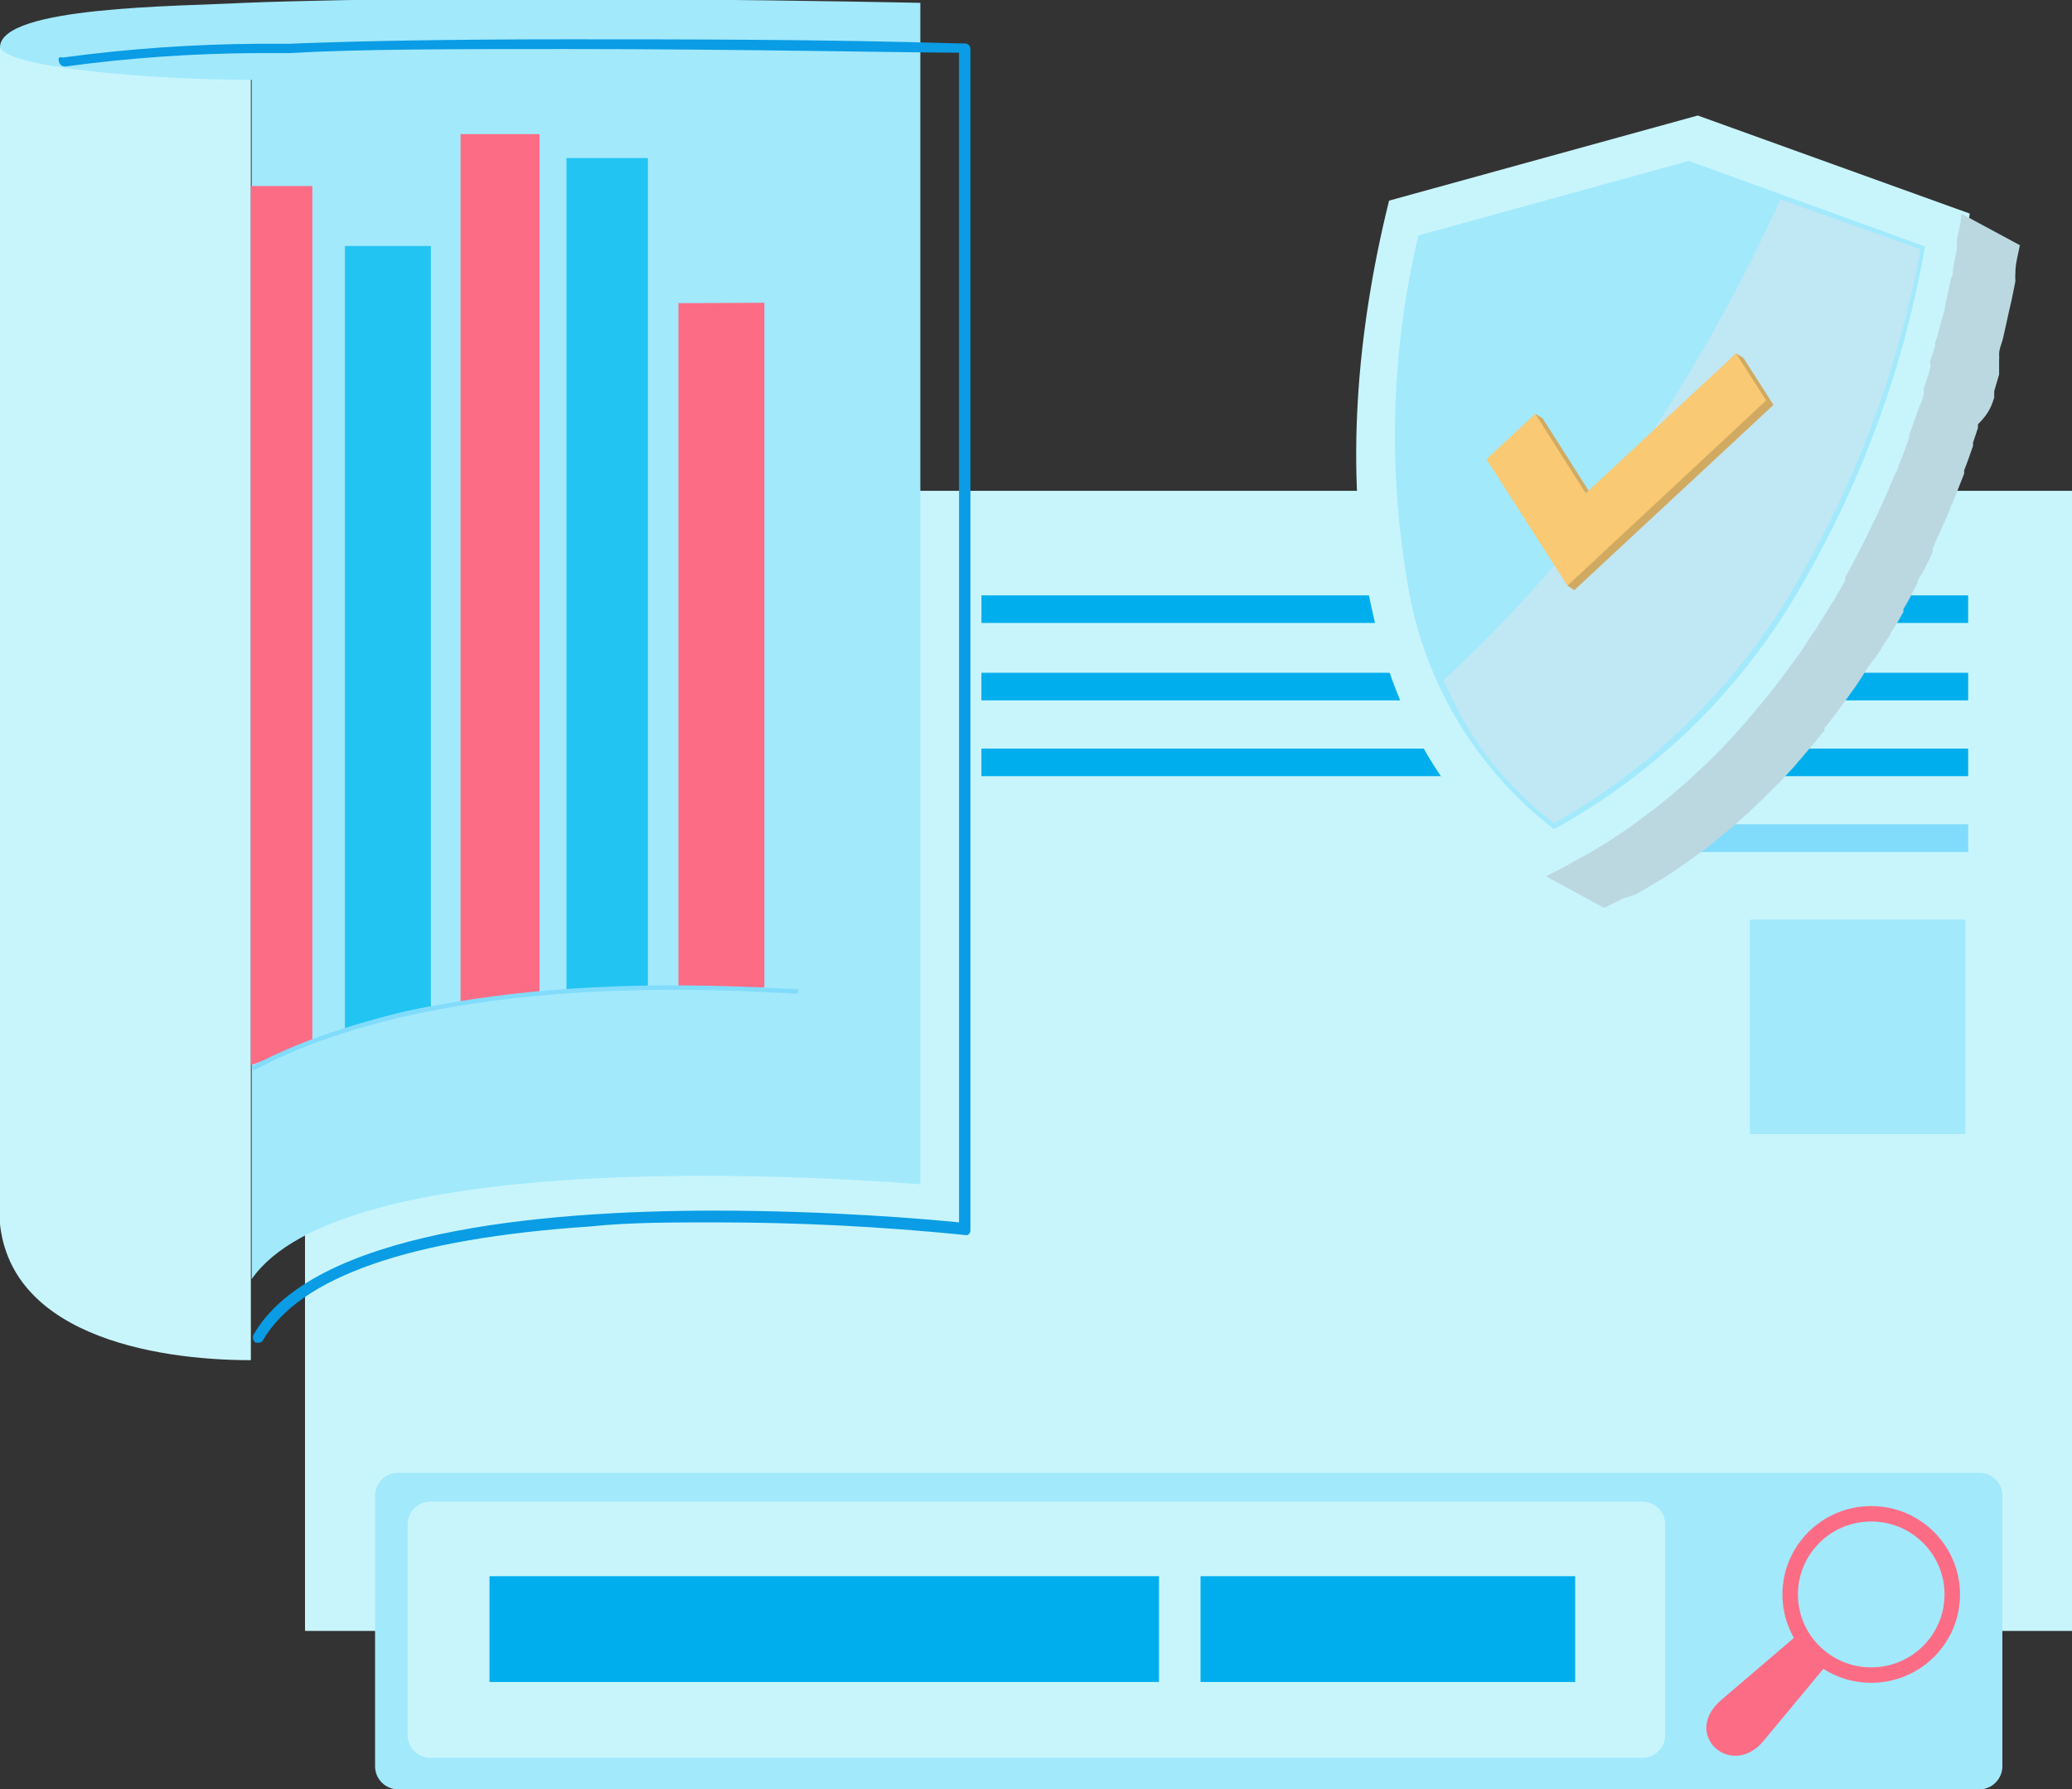 <svg width="183" height="158" viewBox="0 0 183 158" fill="none" xmlns="http://www.w3.org/2000/svg">
<rect x="0" y="0" width="183" height="158" fill="#333333" stroke="none"/>
<g clip-path="url(#clip0_90_1365)">
<path d="M183 43.338H26.939V144.007H183V43.338Z" fill="#C8F5FC"/>
<path d="M173.577 81.201H154.55V100.132H173.577V81.201Z" fill="#A2E9FC"/>
<path d="M173.828 59.407H86.68V61.84H173.828V59.407Z" fill="#A2E9FC"/>
<path d="M173.828 66.099H86.68V68.532H173.828V66.099Z" fill="#A2E9FC"/>
<path d="M173.828 72.791H136.71V75.225H173.828V72.791Z" fill="#A2E9FC"/>
<path d="M173.828 59.407H86.68V61.84H173.828V59.407Z" fill="#00AEEE"/>
<path d="M173.828 66.099H86.68V68.532H173.828V66.099Z" fill="#00AEEE"/>
<path d="M173.828 72.791H136.71V75.225H173.828V72.791Z" fill="#81DCFC"/>
<path d="M173.828 52.571H86.68V55.005H173.828V52.571Z" fill="#00AEEE"/>
<path fill-rule="evenodd" clip-rule="evenodd" d="M174.835 158H35.14C34.608 157.991 34.101 157.777 33.726 157.403C33.35 157.029 33.135 156.525 33.126 155.996V132.019C33.135 131.493 33.351 130.993 33.728 130.625C34.105 130.256 34.612 130.05 35.14 130.05H174.835C175.363 130.05 175.87 130.256 176.247 130.625C176.624 130.993 176.84 131.493 176.85 132.019V155.996C176.84 156.525 176.625 157.029 176.249 157.403C175.874 157.777 175.367 157.991 174.835 158Z" fill="#A2E9FC"/>
<path d="M165.268 148.588C169.599 148.588 173.109 145.095 173.109 140.786C173.109 136.478 169.599 132.985 165.268 132.985C160.938 132.985 157.427 136.478 157.427 140.786C157.427 145.095 160.938 148.588 165.268 148.588Z" fill="#FC6C85"/>
<path fill-rule="evenodd" clip-rule="evenodd" d="M151.996 150.127L160.629 142.755L162.93 145.081L155.737 153.742C152.896 157.106 148.508 153.169 151.996 150.127Z" fill="#FC6C85"/>
<path d="M165.268 147.228C168.844 147.228 171.742 144.344 171.742 140.786C171.742 137.229 168.844 134.345 165.268 134.345C161.693 134.345 158.794 137.229 158.794 140.786C158.794 144.344 161.693 147.228 165.268 147.228Z" fill="#A2E9FC"/>
<path fill-rule="evenodd" clip-rule="evenodd" d="M145.055 155.209H38.017C37.483 155.209 36.971 154.998 36.593 154.622C36.215 154.246 36.003 153.736 36.003 153.205V134.595C36.003 134.064 36.215 133.554 36.593 133.178C36.971 132.802 37.483 132.591 38.017 132.591H145.055C145.589 132.591 146.101 132.802 146.479 133.178C146.857 133.554 147.069 134.064 147.069 134.595V153.205C147.069 153.736 146.857 154.246 146.479 154.622C146.101 154.998 145.589 155.209 145.055 155.209Z" fill="#C8F5FC"/>
<path d="M102.362 139.176H43.232V148.516H102.362V139.176Z" fill="#00AEEE"/>
<path d="M139.12 139.176H106.031V148.516H139.12V139.176Z" fill="#00AEEE"/>
<path fill-rule="evenodd" clip-rule="evenodd" d="M22.156 120.101V4.187H-0.072V106.896C0.072 117.811 13.524 120.101 22.156 120.101Z" fill="#C8F5FC"/>
<path fill-rule="evenodd" clip-rule="evenodd" d="M21.58 0.251C42.729 -0.573 81.285 0.251 81.285 0.251V104.57C68.985 103.604 30.032 101.743 22.228 112.944V7.05C13.344 7.05 0.648 5.977 0 4.187C0 0.537 15.79 0.573 21.58 0.251Z" fill="#A2E9FC"/>
<path fill-rule="evenodd" clip-rule="evenodd" d="M60.353 26.769H59.921V87.177C62.547 87.177 65.1 87.177 67.51 87.177V26.733L60.353 26.769Z" fill="#FC6C85"/>
<path fill-rule="evenodd" clip-rule="evenodd" d="M50.03 13.957V87.535L57.223 87.213V13.957H50.03Z" fill="#22C4F2"/>
<path fill-rule="evenodd" clip-rule="evenodd" d="M40.679 11.846V88.537C42.909 88.18 45.246 87.893 47.656 87.714V11.846H40.858H40.679Z" fill="#FC6C85"/>
<path fill-rule="evenodd" clip-rule="evenodd" d="M30.464 21.723V90.863C32.934 89.988 35.472 89.318 38.053 88.859V21.723H30.464Z" fill="#22C4F2"/>
<path fill-rule="evenodd" clip-rule="evenodd" d="M22.156 16.426V94.049C24.009 93.416 25.822 92.676 27.587 91.83V16.426H22.156Z" fill="#FC6C85"/>
<path fill-rule="evenodd" clip-rule="evenodd" d="M22.48 94.406C22.452 94.422 22.421 94.43 22.39 94.43C22.358 94.43 22.327 94.422 22.299 94.406C22.277 94.39 22.259 94.368 22.247 94.343C22.234 94.318 22.228 94.291 22.228 94.263C22.228 94.235 22.234 94.208 22.247 94.183C22.259 94.158 22.277 94.137 22.299 94.12C29.709 90.183 43.88 85.782 69.632 87.32H70.495V87.535C70.495 87.535 70.495 87.75 70.495 87.714C70.208 87.744 69.919 87.744 69.632 87.714C44.024 86.175 29.853 90.541 22.48 94.478C22.551 94.406 22.48 94.406 22.48 94.406Z" fill="#81DCFC"/>
<path fill-rule="evenodd" clip-rule="evenodd" d="M22.839 118.562H22.587C22.479 118.49 22.399 118.383 22.36 118.26C22.321 118.136 22.325 118.003 22.372 117.883C27.551 108.793 47.548 106.896 63.122 106.896C73.229 106.896 81.861 107.647 84.702 107.934V4.652C80.063 4.652 65.244 4.33 50.246 4.33C40.031 4.33 31.723 4.33 25.573 4.688H24.925H22.947H22.659C17.017 4.717 11.382 5.112 5.791 5.869C5.664 5.882 5.536 5.849 5.43 5.777C5.325 5.705 5.249 5.598 5.215 5.475C5.165 5.349 5.165 5.208 5.215 5.082C5.319 5.04 5.435 5.04 5.539 5.082C11.297 4.304 17.1 3.898 22.911 3.865H24.853H25.501C31.687 3.614 39.887 3.471 50.21 3.471C60.532 3.471 72.545 3.471 84.558 3.829H85.206C85.34 3.829 85.467 3.882 85.562 3.976C85.656 4.07 85.709 4.197 85.709 4.33V108.649C85.707 108.727 85.686 108.803 85.648 108.872C85.611 108.94 85.558 108.999 85.493 109.043C85.388 109.074 85.276 109.074 85.17 109.043C77.856 108.303 70.51 107.933 63.158 107.934C59.274 107.934 55.569 107.934 52.152 108.292C36.147 109.365 26.436 112.765 23.199 118.384C23.156 118.438 23.102 118.482 23.039 118.513C22.977 118.544 22.909 118.561 22.839 118.562V118.562Z" fill="#0A9CE5"/>
<path fill-rule="evenodd" clip-rule="evenodd" d="M22.839 118.348C22.839 118.348 22.839 118.348 22.839 118.097C31.183 103.425 78.768 107.683 85.242 108.363V4.581C82.221 4.581 45.894 3.793 25.788 4.581H23.163C17.4 4.623 11.646 5.03 5.935 5.797C5.898 5.824 5.854 5.838 5.809 5.838C5.764 5.838 5.719 5.824 5.683 5.797V5.547C11.416 4.762 17.195 4.355 22.983 4.33H25.609C46.505 3.507 84.882 4.33 85.278 4.33C85.329 4.339 85.375 4.365 85.408 4.404C85.441 4.444 85.458 4.494 85.457 4.545V108.864H85.278C74.295 107.771 63.245 107.52 52.224 108.113C36.147 109.186 26.328 112.658 23.055 118.384C23.02 118.402 22.98 118.409 22.941 118.402C22.902 118.396 22.866 118.377 22.839 118.348V118.348Z" fill="#0A9CE5"/>
<path d="M149.947 10.199L122.684 17.715C116.821 41.298 119.087 66.349 136.423 77.515C158.003 67.208 170.34 42.479 173.972 18.86L149.947 10.199Z" fill="#C8F5FC"/>
<path d="M176.13 35.107C176.13 35.107 176.13 34.714 176.13 34.535L176.562 33.067C176.562 32.853 176.562 32.602 176.562 32.387C176.562 32.173 176.562 31.994 176.562 31.815C176.578 31.636 176.578 31.457 176.562 31.278C176.562 30.777 176.814 30.312 176.922 29.811L177.137 28.845L177.461 27.377L177.677 26.447L178.001 24.836C177.98 24.574 177.98 24.311 178.001 24.049C178.001 23.262 178.252 22.439 178.396 21.651L173.217 18.86C173.217 19.647 172.965 20.434 172.821 21.258C172.821 21.508 172.821 21.759 172.821 22.045L172.498 23.655C172.498 23.942 172.498 24.264 172.318 24.586L171.994 26.053L171.778 27.019C171.778 27.52 171.527 27.986 171.419 28.487C171.311 28.988 171.203 29.238 171.131 29.596L170.915 30.276C170.915 30.777 170.663 31.278 170.519 31.743C170.376 32.209 170.519 32.137 170.519 32.316C170.519 32.495 170.124 33.64 169.908 34.284V34.642C169.908 35.179 169.584 35.68 169.405 36.181C169.225 36.682 168.901 37.684 168.613 38.4V38.686C168.325 39.473 168.002 40.296 167.678 41.119C167.678 41.406 167.426 41.728 167.282 42.05C167.138 42.372 166.959 42.873 166.779 43.267L166.347 44.233L165.808 45.414L165.268 46.523L164.837 47.418L164.261 48.563L163.83 49.386L162.967 50.997V51.247C162.643 51.856 162.283 52.464 161.923 53.072L161.636 53.502C161.384 53.967 161.096 54.397 160.808 54.862C160.521 55.327 160.557 55.22 160.449 55.434L159.586 56.723L159.334 57.116C158.938 57.689 158.578 58.226 158.183 58.727C157.787 59.228 157.068 60.266 156.492 60.981L156.025 61.554L154.658 63.2L154.047 63.916L153.687 64.309L152.5 65.634L151.133 67.029C151.004 67.139 150.884 67.259 150.774 67.387L149.587 68.461L149.263 68.783L147.788 70.071L147.393 70.393L146.206 71.359L145.666 71.753L144.623 72.54L143.94 73.041L142.825 73.793L142.177 74.222L141.422 74.688L140.163 75.439L139.3 75.904L138.077 76.585L136.531 77.372L141.674 80.163L142.861 79.591L143.256 79.376L144.443 78.982L145.271 78.517L146.53 77.765L147.141 77.407L147.752 76.978L148.867 76.227L149.551 75.725L150.162 75.296L150.63 74.938L151.133 74.545L152.32 73.578L152.716 73.256C153.183 72.863 153.651 72.469 154.083 72.04L154.442 71.753L155.09 71.109L155.593 70.644C155.722 70.534 155.842 70.414 155.953 70.286L157.284 68.962L158.506 67.638L158.83 67.244L159.154 66.886L159.442 66.528C159.909 65.992 160.377 65.455 160.808 64.882L161.132 64.524V64.309C161.708 63.594 162.283 62.842 162.822 62.091L163.901 60.588L164.189 60.158L164.693 59.371L165.016 58.87L166.024 57.51C166.275 57.045 166.563 56.615 166.851 56.186C167.139 55.756 166.851 55.864 167.103 55.721C167.462 55.184 167.786 54.611 168.11 54.039V53.788C168.397 53.323 168.649 52.858 168.901 52.357L169.333 51.533C169.333 51.14 169.728 50.746 169.908 50.388L170.34 49.494L170.699 48.742C170.713 48.635 170.713 48.527 170.699 48.42L171.239 47.203L171.67 46.237L172.21 45.02C172.21 44.77 172.426 44.519 172.498 44.269C172.857 43.446 173.145 42.623 173.469 41.835C173.485 41.74 173.485 41.644 173.469 41.549C173.757 40.833 174.008 40.082 174.26 39.366V39.08L174.692 37.791V37.469C175.735 36.431 175.915 35.751 176.13 35.107Z" fill="#BBD8E0"/>
<path d="M149.155 14.207L125.273 20.792C122.936 30.609 122.569 40.788 124.194 50.746C125.425 59.648 130.112 67.716 137.25 73.22C146.464 68.155 154.074 60.632 159.226 51.498C164.548 42.291 168.201 32.225 170.016 21.759L149.155 14.207Z" fill="#A2E9FC"/>
<path d="M157.248 17.607C152.415 28.227 146.381 38.264 139.264 47.525C135.656 51.98 131.725 56.166 127.503 60.05C129.567 65.048 132.931 69.408 137.25 72.683C146.274 67.615 153.736 60.19 158.83 51.211C164.097 42.171 167.748 32.29 169.62 22.009L157.248 17.607Z" fill="#C0E7F4"/>
<path d="M153.975 31.6L156.636 35.751L139.048 52.106L138.437 51.712L135.596 36.538L136.243 36.932L140.703 43.946L153.327 31.206L153.975 31.6Z" fill="#D1AA62"/>
<path d="M153.327 31.206L155.989 35.357L138.437 51.712L131.28 40.547L135.596 36.538L140.055 43.553L153.327 31.206Z" fill="#F9C973"/>
</g>
<defs>
<clipPath id="clip0_90_1365">
<rect width="183" height="158" fill="white"/>
</clipPath>
</defs>
</svg>
